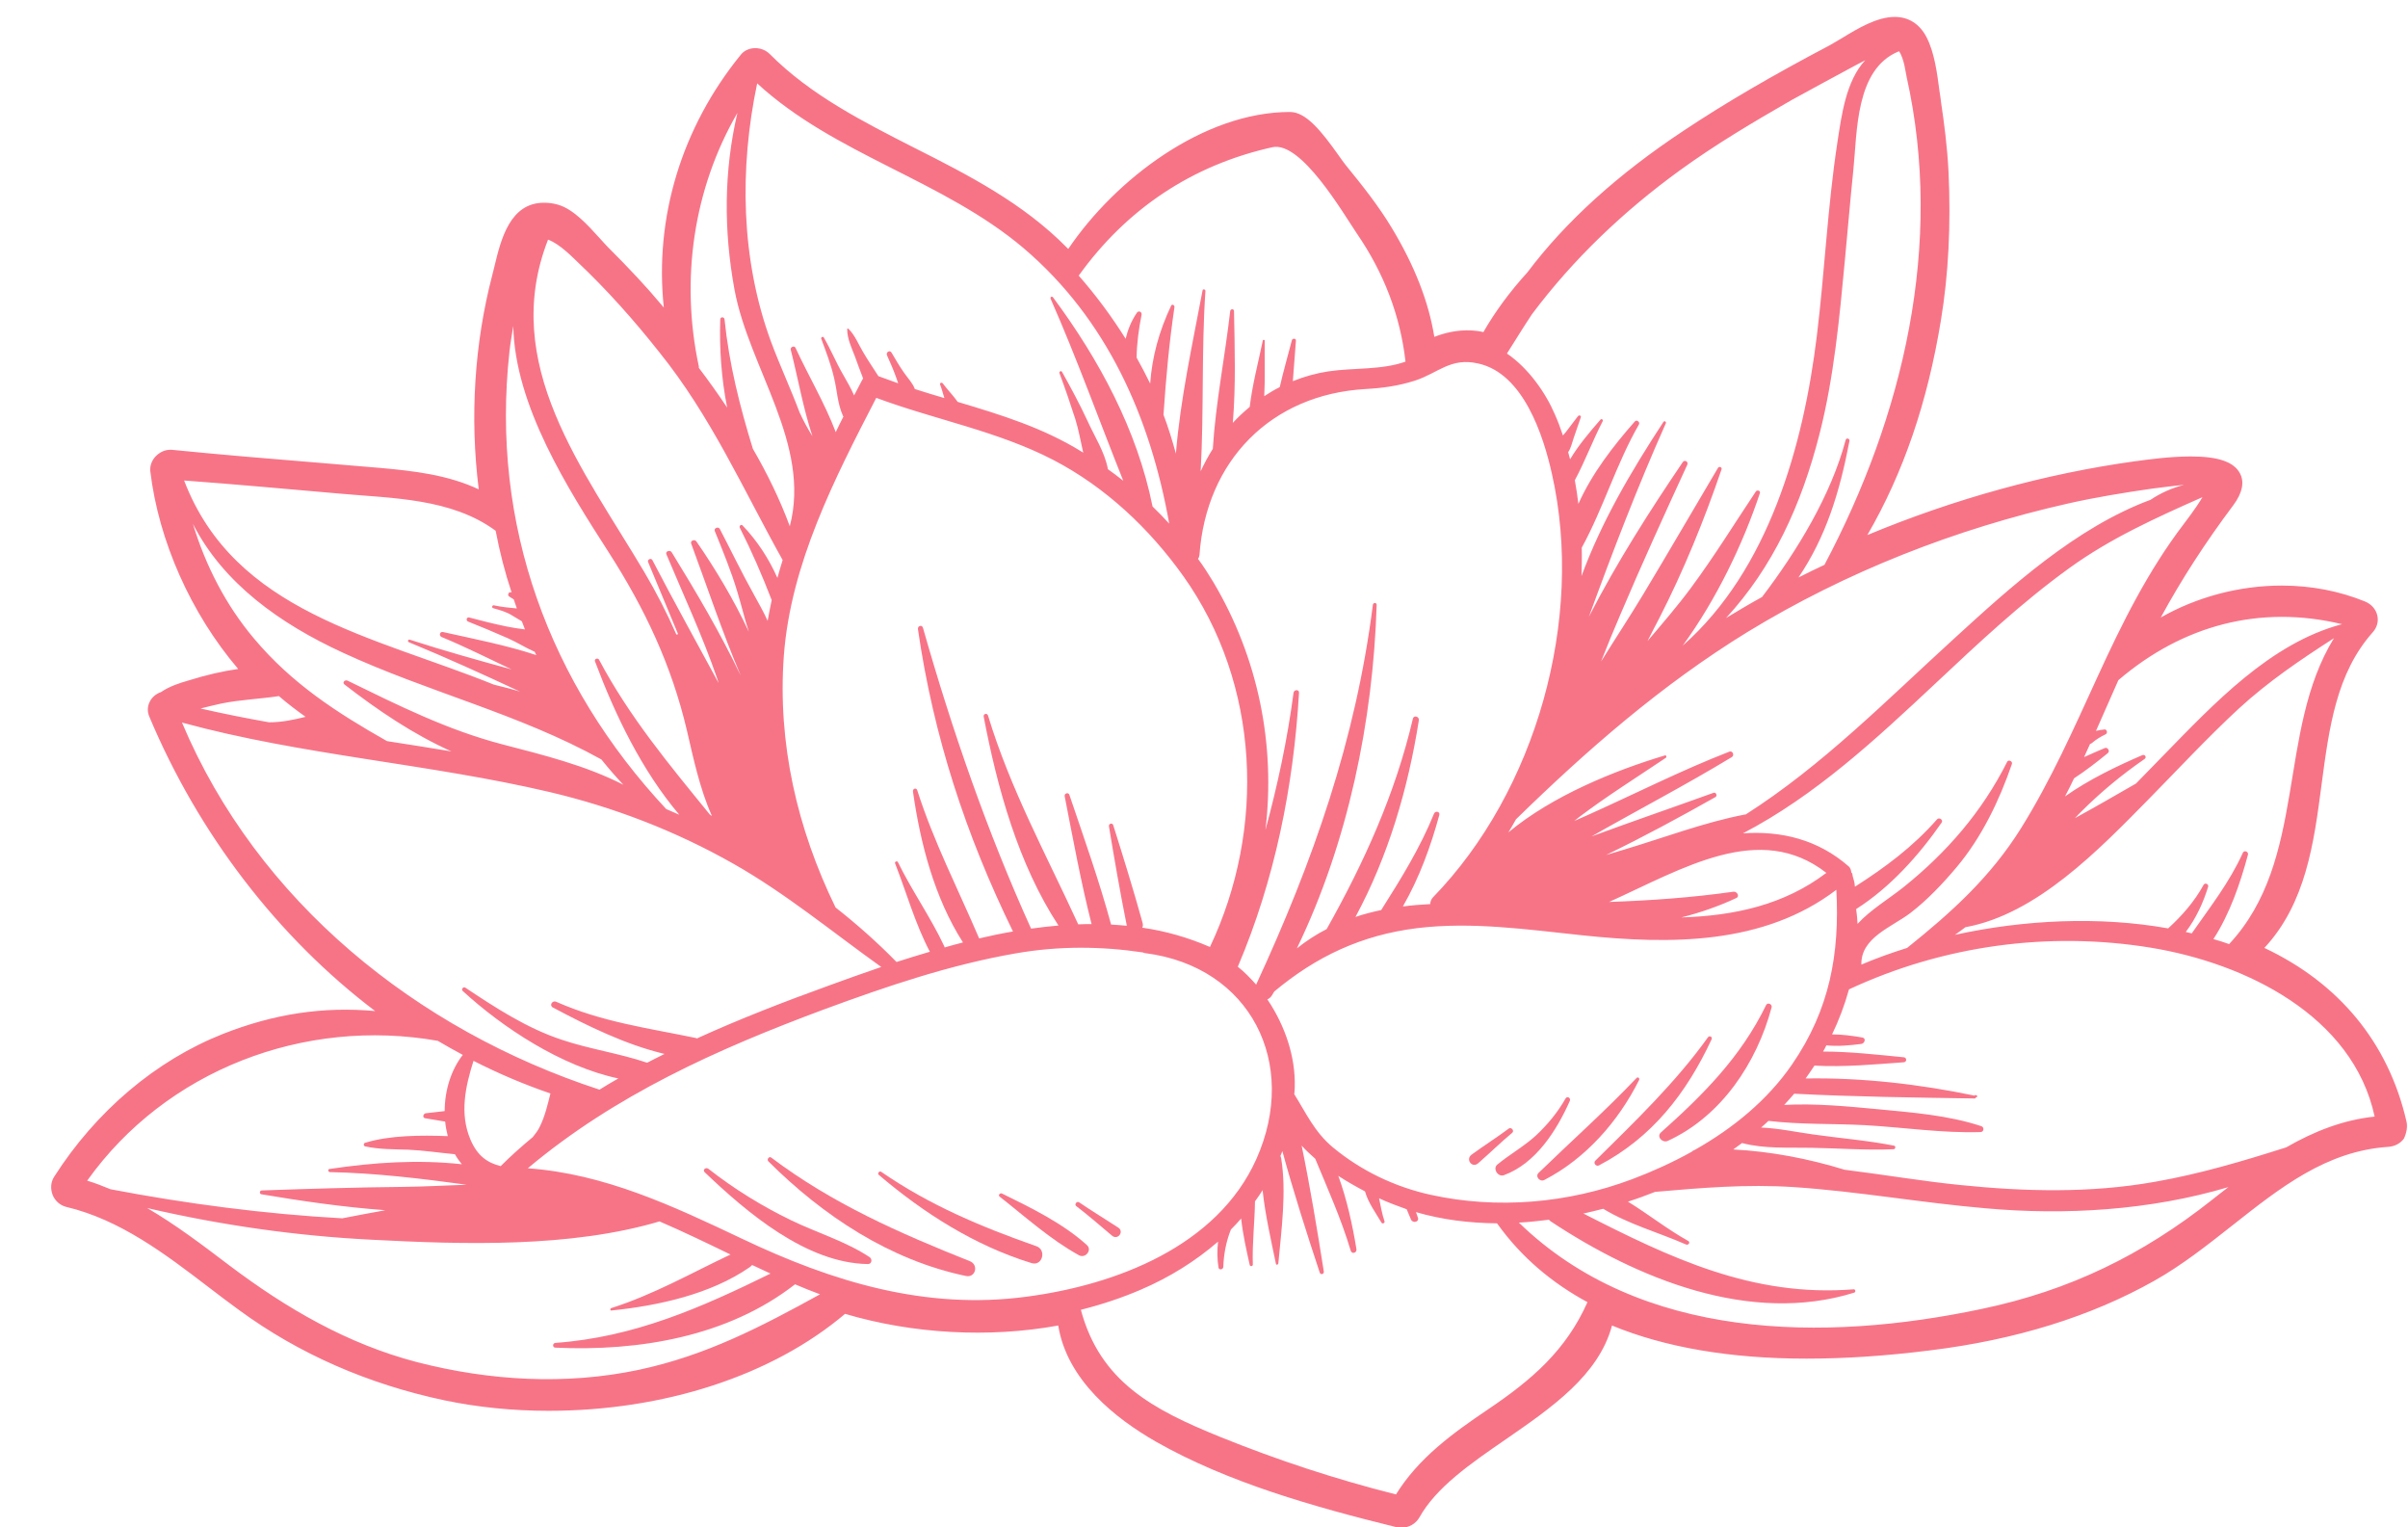 <svg width="1011" height="641" xmlns="http://www.w3.org/2000/svg">
 <style type="text/css">.st0{fill:#F77487;}</style>

 <g>
  <title>background</title>
  <rect fill="none" id="canvas_background" height="643" width="1013" y="-1" x="-1"/>
 </g>
 <g>
  <title>Layer 1</title>
  <path id="svg_1" d="m1010.3,470.5c-7.6,-32.8 -28.2,-57.8 -59.6,-72.6c17.4,-18.7 20.8,-44 24,-68.5c3.2,-24.1 6.2,-46.8 21.5,-64c1.8,-2 2.5,-4.6 1.9,-7.1c-0.6,-2.6 -2.5,-4.7 -5.1,-5.8c-10.8,-4.4 -22.6,-6.7 -35,-6.7c-17.9,0 -35.7,4.8 -50.8,13.4c8.7,-16 18.6,-31.3 30.5,-47.2c3.7,-5 4.7,-9.5 2.8,-13.2c-2.5,-4.9 -9.1,-7.2 -20.7,-7.2c-9.1,0 -18.8,1.4 -22.4,1.9l-0.9,0.1c-37.7,5.2 -76.3,15.9 -112.5,31c15.2,-26.2 25.3,-55.9 30.9,-90.2c3.2,-19.3 4.2,-40.1 3.2,-62c-0.5,-10.6 -1.9,-21.1 -3.1,-29.1c-0.2,-1.6 -0.4,-3.3 -0.7,-5c-1,-7.6 -2.1,-16.3 -5.5,-22.8c-2.9,-5.5 -7.5,-8.4 -13.3,-8.4c-7.5,0 -15.6,4.9 -22,8.8c-1.9,1.1 -3.7,2.2 -5.1,3c-24.5,12.9 -44,24.3 -61.3,35.8c-27.7,18.3 -49.8,38.3 -65.8,59.6c-7.2,7.9 -13.6,16.5 -18.5,25.1c-1.7,-0.4 -3.3,-0.6 -4.9,-0.7c-6.1,-0.3 -11.3,1 -15.7,2.7c-2.4,-14.8 -8.3,-29.9 -17.9,-45.8c-5.6,-9.3 -12.3,-17.7 -19.3,-26.3c-0.8,-1 -1.8,-2.4 -3,-4.1c-7.1,-10 -13.6,-18.2 -20.4,-18.2c-36.2,0 -73.3,28.2 -93.1,57.5c-0.2,-0.2 -0.3,-0.3 -0.5,-0.5c-18.5,-18.8 -41.6,-30.6 -64,-41.9c-21.4,-10.9 -43.6,-22.1 -60.8,-39.4c-1.6,-1.6 -3.8,-2.5 -6.1,-2.5c-2.4,0 -4.7,1 -6.1,2.8c-24.9,30.6 -36.3,68.5 -32.3,106.1c-0.4,-0.4 -0.7,-0.9 -1.1,-1.3c-6.1,-7.3 -13,-14.7 -22.4,-24.1c-1,-1 -2.2,-2.4 -3.5,-3.8c-4.9,-5.4 -11,-12.2 -17.5,-14c-2,-0.6 -4,-0.8 -5.8,-0.8c-14.3,0 -18.1,15.4 -20.8,26.7c-0.3,1.2 -0.6,2.4 -0.9,3.6c-7.5,28.7 -9.5,59.6 -5.7,90c-13.1,-6.1 -27.1,-7.7 -41.5,-9c-9.1,-0.8 -18.3,-1.5 -27.4,-2.3c-19.7,-1.6 -40,-3.3 -60,-5.3l-0.7,0c-2.3,0 -4.5,1.1 -6.2,2.9c-1.6,1.8 -2.3,4 -2.1,6.1c3.5,29.3 17.1,59.8 36.9,83c-6.4,0.9 -13.4,2.5 -21.1,4.9l-0.3,0.1c-2.5,0.7 -7.4,2.2 -11,4.7c-2,0.7 -3.8,2.1 -4.7,4c-1,1.9 -1.1,4.1 -0.3,6.1c20.7,49.4 54,92.8 94.9,123.8c-21.9,-2 -42.6,1.2 -63.9,9.6c-28.1,11.1 -53.3,32.4 -70.9,60c-1.4,2.2 -1.6,5 -0.6,7.6c1,2.5 3.2,4.4 5.7,5c22.7,5.4 41.6,19.8 59.9,33.8c4.2,3.2 8.5,6.5 12.8,9.6c25,18.3 54,31 86.1,37.8c13.9,2.9 28.6,4.4 43.7,4.4c48.6,0 93.9,-14.8 124.5,-40.7c28.3,8.4 60.4,10.2 89.5,4.9c3.7,23 24.1,39.1 41.1,48.8c30.1,17.1 66.2,27.3 100.7,35.8c0.7,0.2 1.4,0.3 2.2,0.3c3.2,0 6.1,-1.7 7.6,-4.3c7.1,-12.7 21.3,-22.5 36.4,-32.9c19.1,-13.2 38.9,-26.8 44.5,-47.7c22.3,9.2 49.7,13.9 81.6,13.9l0,0c16.1,0 33.2,-1.1 52.2,-3.5c35.7,-4.4 67.3,-14.2 93.9,-29.2c11.6,-6.5 22.3,-15 32.6,-23.1c20.4,-16.1 39.7,-31.4 65.7,-33.1c2.6,-0.2 5,-1.4 6.5,-3.5c1.1,-2.4 1.6,-5 1,-7.4zm-795.5,-221.8c-0.1,0 -0.1,0 -0.2,-0.1c-1.1,-0.3 -1.7,1.3 -0.8,1.8c0.7,0.4 1.3,0.8 1.9,1.2c0.4,1.3 0.9,2.5 1.3,3.8c-3.2,-0.3 -6.4,-0.6 -9.6,-1.3c-0.8,-0.2 -1.1,1 -0.3,1.2c2.8,0.8 5.5,1.5 8,3.1c1.3,0.8 2.7,1.6 4,2.4c0.4,1.1 0.9,2.3 1.3,3.4c-2.5,-0.3 -5.1,-0.7 -7.6,-1.2c-5.3,-1.1 -10.6,-2.4 -15.8,-3.8c-1.1,-0.3 -1.5,1.3 -0.5,1.7c5.6,2.2 11.2,4.6 16.7,7c3.9,1.7 7.4,4 11.3,5.7c0.2,0.5 0.4,0.9 0.7,1.4c-12.7,-4.2 -26.3,-6.8 -39.2,-9.7c-1.4,-0.3 -1.8,1.6 -0.6,2.1c10,4.1 19.6,9 29.4,13.6c-14.3,-3.9 -28.6,-7.9 -42.8,-12.5c-0.7,-0.2 -1,0.9 -0.3,1.1c15.8,6.5 31.2,13.5 46.6,20.7c-3.6,-1.1 -7.2,-2 -10.9,-2.9c-50.5,-20.4 -108.9,-30.3 -130.1,-85.7c21.8,1.6 43.5,3.6 65.3,5.5c22.1,2 46.9,1.9 65.5,15.6c1.7,8.9 3.9,17.5 6.7,25.9zm93.6,-127c6.2,33.1 32.2,64.8 23.2,99.2c-4.1,-11.1 -9.4,-22 -15.5,-32.5c-5.5,-17.8 -10,-35.7 -11.9,-54.3c-0.1,-1.2 -1.8,-1.2 -1.8,0c-0.4,12.5 0.5,24.9 2.9,37c-3.8,-5.7 -7.8,-11.3 -11.9,-16.7c0,-0.2 0,-0.4 0,-0.6c-7.8,-36.4 -2.3,-74.5 16.2,-106.4c-5.7,24.4 -5.8,49.3 -1.2,74.3zm633.3,236.2c-5.7,12.6 -13.7,22.7 -21.5,33.9c-0.8,-0.2 -1.7,-0.4 -2.5,-0.6c4.3,-5.7 7.3,-12.2 9.4,-19c0.3,-1.1 -1.3,-1.8 -1.9,-0.8c-3.9,7.1 -9,12.9 -14.9,18.3c-29,-5.2 -60.7,-3.6 -89.5,2.7c1.5,-1 2.9,-2.1 4.4,-3.2c29.9,-5.4 56.1,-32.6 76.4,-53.2c12.7,-12.9 25,-26.2 38.3,-38.5c12.4,-11.4 26,-20.6 40,-29.6c-24.1,39.3 -11,93 -44,128.4c-2.2,-0.8 -4.4,-1.5 -6.6,-2.1c6.9,-10.6 11.3,-23.5 14.5,-35.4c0.4,-1.2 -1.5,-2.1 -2.1,-0.9zm-33.5,-40.7c-3.8,3.9 -7.6,7.8 -11.4,11.7c-8.5,4.9 -17,9.8 -25.6,14.5c0.8,-0.9 1.6,-1.7 2.5,-2.6c8.2,-8.2 17.1,-15.6 26.7,-22.2c1,-0.7 0.2,-2.1 -1,-1.6c-10.4,4.5 -22.2,10.1 -32.4,17.3c1.3,-2.5 2.6,-5 3.8,-7.6c4.9,-3.2 9.7,-6.9 14.2,-10.6c1,-0.8 -0.1,-2.6 -1.3,-2.1c-2.9,1.2 -5.8,2.5 -8.7,3.8c0.8,-1.8 1.7,-3.7 2.5,-5.5c0.3,-0.1 0.5,-0.2 0.8,-0.4c1.7,-1.5 3.7,-2.7 5.8,-3.7c0.9,-0.5 0.5,-2.1 -0.5,-2c-1.2,0.1 -2.4,0.3 -3.6,0.6c3.3,-7.4 6.4,-14.6 9.4,-21.3c26.9,-23 59.4,-31.8 93.9,-23.5c-30.2,8 -54,33.6 -75.1,55.2zm8.7,-97.3c-15.1,19.8 -26,41.8 -36.3,64.3c-9.9,21.6 -19.5,43.3 -32.1,63.5c-12.8,20.5 -29.2,35.3 -47.8,50.2c-6.7,2.1 -13.1,4.4 -19.2,7c-0.3,-11.3 12.7,-15.7 20.5,-21.6c7.3,-5.6 13.6,-12.3 19.5,-19.3c10.5,-12.5 17.9,-27.9 23.2,-43.3c0.4,-1.2 -1.5,-2 -2,-0.9c-10.5,20.9 -25.3,38 -43.5,52.6c-6,4.8 -13.9,9.5 -19.3,15.4c-0.1,-2.1 -0.3,-4.2 -0.6,-6.2c14.3,-9.1 26.3,-22.5 35.9,-36.3c0.8,-1.1 -1,-2.4 -1.9,-1.4c-10.2,11.6 -21.8,20.2 -34.5,28.3c-0.1,-0.5 -0.1,-1.1 -0.2,-1.6c-0.2,-1.3 -0.8,-2.5 -0.9,-3.8c0,-0.2 -0.2,-0.4 -0.4,-0.5c-0.1,-1 -0.4,-2 -1.1,-2.6c-12.9,-11.3 -28.3,-15 -44.4,-13.9c30.4,-15.9 55.6,-39.3 81,-63.1c18,-16.9 36,-33.8 56.1,-48.3c17.3,-12.5 36.4,-21.1 55.8,-29.7c-2.8,4.8 -7.6,10.9 -7.8,11.2zm-384.8,199.6c0.7,-0.3 1.4,-0.8 2,-1.8c0.3,-0.5 0.6,-1 0.9,-1.5c17.6,-14.7 36.6,-23.7 60,-26.6c23,-2.8 46.4,0.6 69.3,3c37,3.9 76.2,4.1 106.7,-19.1c1.4,26.7 -2.7,50.2 -18.6,73.3c-10.3,15 -24.8,26.8 -40.7,35.8c-0.6,0.2 -1.1,0.5 -1.5,0.9c-8.1,4.5 -16.5,8.3 -25,11.5c-26.9,10.1 -56.6,12.7 -84.7,6.5c-14.9,-3.3 -29.1,-10.1 -40.9,-19.9c-7.7,-6.4 -11.3,-14.5 -16.2,-22.3c0.1,-1 0.2,-1.9 0.2,-2.9c0.4,-12.6 -4,-25.8 -11.5,-36.9zm195.7,-45.2c-17.6,2.5 -34.8,3.7 -52.2,4.3c31,-14 63.2,-34 91.2,-12.2c-17.8,13.5 -38.7,18 -60.9,18.7c8,-2 15.7,-4.7 23,-8.1c1.7,-0.7 0.4,-2.9 -1.1,-2.7zm175.1,-164.5c-31.3,11.6 -58.9,36.7 -82.4,58.2c-28.2,25.7 -55.4,53.4 -87.6,73.9c-0.1,0 -0.2,0 -0.3,0c-17.1,3.3 -33.9,9.7 -50.6,14.7c-2.6,0.8 -5.1,1.5 -7.7,2.3c15.7,-7.6 31,-15.9 45.9,-24.3c1,-0.5 0.3,-2.2 -0.8,-1.8c-16.9,6.1 -34.1,12 -51.2,18.3c19.6,-11.2 39.6,-21.6 58.9,-33.3c1.2,-0.7 0.4,-2.8 -1,-2.3c-20.1,7.8 -39.4,17.6 -59,26.4c-2,0.9 -4,1.8 -6.1,2.7c0.7,-0.6 1.4,-1.1 2.1,-1.7c11.8,-8.9 24.1,-16.6 36.3,-24.8c0.5,-0.3 0.2,-1.2 -0.4,-1c-21,6.3 -47.2,16.9 -65.7,32.3c1.1,-1.8 2.2,-3.7 3.2,-5.5c29.9,-29.2 61.1,-56.4 97,-78.5c41.6,-25.4 87.5,-43.4 135,-54.1c11.6,-2.6 23.3,-4.5 35.1,-6.2c4.5,-0.6 8.9,-1.1 13.4,-1.6c-5,1.3 -9.8,3.4 -14.1,6.3zm-136.9,27.3c-3.7,1.7 -7.3,3.5 -10.9,5.3c11.4,-16.9 17.2,-35.3 21.4,-57.3c0.2,-1 -1.3,-1.5 -1.6,-0.4c-6.1,23.1 -20.4,46.6 -35.1,65.9c-5.1,2.8 -10.1,5.8 -15.1,8.8c19.7,-21.4 31.6,-47.4 39.2,-77.1c6.1,-23.9 8.4,-48.8 10.7,-73.3c1.2,-12.4 2.2,-24.9 3.5,-37.3c1.7,-16.3 0.8,-42.6 19,-50.1c0.1,0 0.1,-0.1 0.2,-0.1c2.2,3.1 2.8,9.2 3.2,10.8c15.7,70.3 -1.4,142.3 -34.5,204.8zm12.9,-209.6c1.4,-0.7 2.8,-1.5 4.2,-2.2c-8,8.6 -9.9,22.8 -11.7,34.7c-4.1,26.8 -5.3,54.1 -8.6,81c-5.6,46 -20.2,98.2 -56.3,130c14.2,-19.5 25.3,-42.7 32.4,-64c0.3,-1 -1.1,-1.5 -1.7,-0.7c-9,13.5 -17.5,27.3 -27.2,40.4c-5.7,7.7 -12,15 -18.3,22.4c1.7,-3.3 3.3,-6.5 5,-9.7c10.2,-19.9 18.9,-41.3 26.1,-62.4c0.3,-0.9 -1,-1.4 -1.5,-0.6c-10.5,17.7 -20.8,35.5 -31.4,53.1c-5.6,9.3 -11.8,18.7 -17.7,28.2c2.6,-6.6 5.3,-13.2 8.1,-19.7c9,-21.2 18.5,-42 28.1,-62.9c0.6,-1.3 -1.1,-2.3 -1.9,-1.1c-13.7,20.2 -27.7,42.1 -39.4,64.9c10,-27.4 20.4,-54.5 32.3,-81.2c0.3,-0.7 -0.6,-1.2 -1,-0.6c-14,21.4 -26,42 -34.4,64.7c0.1,-4 0.2,-7.9 0.1,-11.9c9.1,-16.6 14.5,-35.2 24,-51.7c0.6,-1 -0.9,-2.2 -1.7,-1.3c-8.9,10.1 -18,21.8 -23.7,34.6c-0.4,-3.3 -0.9,-6.6 -1.5,-9.9c4.3,-8 7.5,-16.7 11.7,-24.8c0.3,-0.5 -0.4,-1.2 -0.9,-0.7c-4.6,5.3 -9.2,10.7 -12.8,16.7c-0.3,-1 -0.5,-2 -0.8,-3c1.2,-1.7 1.6,-3.9 2.3,-5.9c1,-2.9 2,-5.8 3,-8.7c0.3,-0.8 -0.8,-1.1 -1.2,-0.5c-1.7,2.2 -3.4,4.5 -5.1,6.7c-0.4,0.5 -0.8,0.9 -1.2,1.4c-1,-3 -2.1,-6 -3.4,-8.9c-3.8,-8.9 -11,-19.3 -20.1,-25.5c3.5,-5.5 6.9,-11.1 10.5,-16.5c17.4,-23.2 38.4,-43.2 62.1,-60.4c15,-10.9 30.9,-20.3 46.9,-29.5c8.9,-4.9 17.8,-9.7 26.7,-14.5zm-127.3,171.5c13.7,60.9 -6.7,133.1 -49.9,177.6c-0.9,0.9 -1.2,2 -1.2,2.9c-3.9,0.2 -7.7,0.5 -11.5,1c6.9,-12 11.7,-25.2 15.3,-38.4c0.4,-1.4 -1.6,-1.9 -2.2,-0.6c-5.9,14.5 -13.9,27.4 -22.2,40.5c-3.7,0.8 -7.3,1.7 -10.8,2.9c13.8,-25.6 22.1,-53.9 26.6,-82.5c0.3,-1.6 -2.1,-2.4 -2.5,-0.7c-7.4,31.5 -20.4,60.2 -36.2,88.3c-4.3,2.2 -8.5,4.9 -12.5,8.1c21.5,-44.5 32,-95.6 33.5,-144.2c0,-1.1 -1.5,-1 -1.6,0c-7.2,56.8 -25.1,107.7 -49,159.4c-2.4,-2.7 -4.9,-5.3 -7.7,-7.5c15.5,-36.4 23.4,-75.6 25.7,-115c0.1,-1.5 -2.1,-1.4 -2.3,0c-2.6,19.7 -6.7,38.8 -11.8,57.6c4.3,-35.7 -3,-72.3 -21.9,-104.1c-2,-3.3 -4.1,-6.6 -6.4,-9.7c0.3,-0.4 0.5,-0.9 0.6,-1.6c2.8,-39.6 30,-67.4 69.7,-69.7c7.2,-0.4 13.8,-1.3 20.7,-3.5c9.9,-3.2 15,-9.9 26.7,-7.2c18.9,4.2 27.3,30.2 30.9,46.4zm-171.9,188.3c-3.8,-13.7 -8,-27.3 -12.3,-40.9c-0.4,-1.2 -2,-0.7 -1.8,0.5c2.3,13.9 4.7,27.8 7.5,41.7c-2.2,-0.2 -4.4,-0.4 -6.6,-0.5c-5,-18.4 -11.4,-36.4 -17.5,-54.4c-0.4,-1.3 -2.2,-0.7 -2,0.5c3.5,17.9 6.8,36 11.3,53.7c-1.9,0 -3.7,0 -5.6,0.1c-13.4,-29.2 -28.5,-56.7 -37.9,-87.7c-0.4,-1.1 -2,-0.7 -1.8,0.5c5.7,29.9 14.5,61.9 31.4,87.7c-3.8,0.3 -7.7,0.8 -11.5,1.3c-18.4,-40.6 -33.2,-83.4 -45.4,-126.3c-0.4,-1.4 -2.3,-0.8 -2.1,0.6c6.5,44.9 20.1,86.4 39.9,126.9c-4.7,0.8 -9.5,1.8 -14.2,2.9c-8.9,-20.8 -19.1,-40.6 -26,-62.2c-0.4,-1.2 -1.9,-0.7 -1.8,0.5c3.1,21.8 9,44.6 21,63.4c-2.6,0.7 -5.1,1.3 -7.7,2.1c0,-0.1 -0.1,-0.3 -0.1,-0.4c-5.7,-12.2 -13.6,-23.3 -19.5,-35.4c-0.3,-0.7 -1.5,-0.2 -1.2,0.5c4.8,12.3 8.4,25.3 14.6,37.1c-4.7,1.4 -9.4,2.8 -14,4.3c-8,-8.2 -16.6,-15.8 -25.6,-22.9c-16.1,-33 -24.4,-68.9 -21.7,-105.7c2.9,-38.6 21.3,-74.3 38.8,-108.2c24.7,9.2 50.9,13.9 74.4,26.1c21.9,11.4 40.3,28.8 54.5,48.7c32.3,45.4 34.7,106.1 11.2,155.7c-9.2,-4 -18.7,-6.7 -28.4,-8.1c0.3,-0.6 0.3,-1.3 0.1,-2.1zm77.9,-231.4c-5.1,0.8 -10.1,2.2 -14.8,4.1c0.5,-5.6 0.8,-11.3 1.3,-17c0.1,-1 -1.4,-1.1 -1.7,-0.2c-1.7,6.6 -3.6,13.1 -5.1,19.7c-2.2,1.1 -4.4,2.4 -6.5,3.8c0.4,-7.7 0.1,-15.6 0.2,-23.3c0,-0.4 -0.7,-0.5 -0.8,-0.1c-1.9,9.2 -4.4,18.5 -5.5,27.9c-2.5,2.1 -4.9,4.3 -7.1,6.7c1.3,-15.6 0.8,-31.4 0.5,-46.9c0,-1.1 -1.5,-1 -1.6,0c-2.2,19.2 -6.1,38.5 -7.3,57.8c-1.9,3 -3.6,6.2 -5.1,9.4c1.4,-25.2 0.3,-50.6 2,-75.7c0,-0.7 -1.1,-0.9 -1.2,-0.2c-4.2,22.3 -9.3,45.4 -11.2,68.5c-1.5,-5.5 -3.2,-11 -5.2,-16.3c1,-15.1 2.4,-30.3 4.6,-45.2c0.1,-0.8 -1,-1.4 -1.4,-0.6c-5.1,10.8 -8,21.5 -8.8,32.7c-1.8,-3.7 -3.7,-7.3 -5.7,-10.9c0.1,-6 0.9,-12 2.1,-18c0.2,-1.2 -1.3,-1.9 -2,-0.8c-2.3,3.4 -3.8,7.1 -4.7,10.9c-5.9,-9.4 -12.5,-18.3 -19.7,-26.5c20.1,-28 47.6,-46.4 81.3,-53.9c12.1,-2.7 29.7,27.7 35.6,36.4c11.1,16.2 18.1,34.1 20.3,53.6c-10.1,3.6 -21.9,2.5 -32.5,4.1zm-66.7,63.9c-2.3,-2.5 -4.6,-4.9 -7,-7.2c-6.4,-31.9 -22.4,-61.7 -41.8,-87.8c-0.5,-0.6 -1.3,-0.1 -1,0.6c11.1,25.2 20.3,50.9 30.5,76.4c-2.1,-1.7 -4.3,-3.3 -6.5,-4.9c0,-0.1 0,-0.2 0,-0.3c-1.4,-7 -5.5,-13.3 -8.4,-19.7c-3.3,-7.1 -7,-14 -10.8,-20.8c-0.3,-0.6 -1.3,-0.2 -1.1,0.5c2.4,6.4 4.6,12.9 6.7,19.4c1.4,4.5 2.2,9.3 3.3,14c-0.2,-0.1 -0.3,-0.2 -0.5,-0.3c-16.2,-10.1 -34.1,-15.6 -52.2,-21c-1.9,-2.7 -4.3,-5.1 -6.3,-7.8c-0.4,-0.5 -1.3,-0.2 -1.1,0.5c0.7,1.8 1.2,3.8 1.8,5.7c-4.2,-1.2 -8.3,-2.5 -12.4,-3.8c-0.9,-2.5 -3,-4.6 -4.5,-6.8c-1.9,-2.7 -3.6,-5.6 -5.3,-8.5c-0.7,-1.2 -2.4,-0.2 -1.9,1.1c1.5,3.3 2.9,6.6 4.1,10c0.2,0.6 0.4,1.2 0.6,1.8c-2.8,-1 -5.5,-2 -8.3,-3c-2.1,-3.3 -4.3,-6.5 -6.3,-9.9c-2,-3.3 -3.5,-7.3 -6.3,-10c-0.2,-0.2 -0.5,-0.1 -0.5,0.2c0,3.9 1.8,7.7 3.2,11.3c1.1,3.1 2.3,6.3 3.5,9.4c-0.1,0.1 -0.2,0.3 -0.3,0.4c-1.2,2.2 -2.3,4.5 -3.5,6.7c-1.3,-3.1 -3.1,-6 -4.7,-8.9c-2.9,-5 -5.1,-10.4 -8,-15.4c-0.3,-0.6 -1.3,-0.2 -1.1,0.5c2,5.4 4.1,10.8 5.4,16.5c1.3,5.3 1.4,10.7 3.7,15.8c0.1,0.2 0.2,0.3 0.2,0.4c-1.1,2.2 -2.2,4.3 -3.2,6.5c-4.6,-12.1 -11.6,-23.9 -16.9,-35.4c-0.5,-1.1 -2.3,-0.3 -2,0.8c3,11.8 5.2,24.5 9.1,36.3c-2,-3.2 -3.8,-6.5 -5.4,-10c-3.8,-10.1 -8.4,-20 -12,-29.7c-12.7,-34.5 -13.3,-72.7 -5.8,-108.4c32.6,30 78,40.5 111.9,69.2c35.1,29.9 53.2,71.2 61.1,115.6zm-162.3,15.3c-0.8,2.5 -1.5,5 -2.2,7.5c-3.6,-8.1 -8.4,-15.5 -14.6,-22c-0.6,-0.7 -1.6,0.2 -1.2,0.9c5,9.9 9.4,20 13.4,30.4c-0.6,2.9 -1.2,5.8 -1.7,8.7c-1.7,-3.7 -3.7,-7.3 -5.7,-10.9c-5.1,-9.1 -9.6,-18.5 -14.4,-27.7c-0.6,-1.1 -2.6,-0.3 -2.1,0.9c3.4,8.4 6.9,16.9 9.5,25.6c1.7,5.6 3,11.2 4.8,16.7c-6.3,-13.5 -14.1,-26.5 -22,-37.9c-0.7,-1.1 -2.7,-0.4 -2.2,0.9c6.7,18.1 13.1,37.3 20.8,55.4c-8.6,-18 -18.9,-35.4 -29,-51.8c-0.7,-1.1 -2.8,-0.4 -2.2,0.9c7.2,17.2 15.1,34.1 21.2,51.8c0.2,0.7 0.5,1.4 0.7,2.2c-9.3,-17.2 -18.8,-34.3 -27.8,-51.6c-0.5,-1 -2.2,-0.3 -1.8,0.8c4.2,10.1 8.4,20.2 12.6,30.3c-0.2,0 -0.5,0.1 -0.7,0.2c-3.9,-8.9 -8.4,-17.7 -13.5,-26.3c-25.5,-43 -60.8,-87.3 -40.4,-139.5c4.9,1.7 10.8,7.9 12.2,9.2c12.4,11.7 23.8,24.5 34.4,37.9c21.8,27 35.2,57.5 51.9,87.4zm-73,-3.2c15.2,23.7 26.3,47.2 32.8,74.7c2.7,11.6 5.4,24.5 10.5,35.9c-0.3,-0.2 -0.5,-0.3 -0.8,-0.5c-17.1,-21 -33.8,-41 -46.6,-65.1c-0.5,-0.9 -2.1,-0.3 -1.7,0.7c8.5,22.6 19.6,45.7 35.4,64.4c-1.8,-0.8 -3.7,-1.6 -5.5,-2.4c-49.1,-52.6 -73.8,-119.4 -65.8,-192c0.4,-3.6 1,-7.1 1.6,-10.7c0.7,33.5 22.9,68.2 40.1,95zm-111,55.4c14.1,10.9 28.7,20.8 44.9,28.1c-9,-1.5 -18,-2.9 -27,-4.3c-21,-11.9 -39.9,-24.1 -55.8,-43c-11.9,-14.1 -20.4,-30.7 -25.7,-48.2c12.8,25.1 36.8,42 62.8,54c35.8,16.6 74.1,25.7 108.7,44.9c2.9,3.6 6,7.2 9.2,10.6c-15.8,-8.1 -33.7,-12.5 -50.6,-16.9c-23.1,-6 -43.9,-16.4 -65.2,-26.8c-1.1,-0.5 -2.3,0.8 -1.3,1.6zm-16.3,13.6c-5.2,1.3 -10.1,2.3 -15.3,2.3c-9.6,-1.7 -19.2,-3.6 -28.8,-5.8c2.9,-0.7 5.9,-1.5 8.8,-2.1c7.9,-1.6 16.1,-1.9 24.1,-3.1c3.6,3.1 7.4,6 11.2,8.7zm102.6,31.6c27,6.4 52.7,16.3 76.9,30c22.1,12.5 41.6,28.7 62.2,43.4c-7.6,2.6 -14.9,5.2 -22,7.8c-18.5,6.7 -37.2,13.9 -55.4,22.2c-0.2,-0.1 -0.3,-0.1 -0.5,-0.2c-20.3,-4.2 -39.4,-6.7 -58.6,-15.2c-1.6,-0.7 -3,1.5 -1.4,2.4c14.5,7.7 30.5,15.6 46.9,19.5c-2.5,1.2 -4.9,2.5 -7.3,3.7c-11.8,-4 -24.2,-5.7 -36,-9.7c-14.5,-4.8 -27.7,-13.4 -40.3,-21.8c-0.9,-0.6 -1.9,0.7 -1.1,1.4c16.9,15.5 41.4,31.6 65.3,36.7c-2.7,1.5 -5.3,3.1 -7.9,4.7c-76.6,-25 -143.6,-78.9 -175.3,-154.1c50.5,13.8 103.4,17.2 154.5,29.2zm-32.1,112.8c10.4,5.3 21.2,9.9 32.3,13.7c-1.2,4.8 -2.3,9.6 -4.5,14c-0.7,1.5 -1.8,2.9 -2.9,4.3c-4.7,3.9 -9.2,7.9 -13.5,12.2c-5.4,-1.4 -9.7,-4.1 -12.7,-11.2c-4.6,-10.9 -2.1,-22.2 1.3,-33zm-15,-8.4c3.5,2.1 7,4 10.5,5.9c-5,6.4 -7.6,15.1 -7.6,23.6c-2.6,0.3 -5.3,0.6 -7.9,0.9c-1.1,0.1 -1.6,1.9 -0.3,2.1c2.8,0.5 5.6,0.9 8.4,1.4c0.2,2.1 0.6,4.1 1.1,6.1c-11.3,-0.4 -24.3,-0.4 -34.7,2.8c-0.7,0.2 -0.8,1.3 0,1.5c5.9,1.3 12,1.2 18.1,1.4c6.6,0.3 13.1,1.3 19.6,1.9c0,0 0,0 0,0c0.9,1.6 1.9,3 2.9,4.2c-18.5,-2 -36.9,-0.8 -55.6,2c-0.8,0.1 -0.5,1.3 0.2,1.3c19.2,0.4 38.3,2.7 57.4,5.3c-8.9,0.3 -17.7,0.8 -26.5,0.9c-19.8,0.2 -39.7,0.8 -59.5,1.5c-0.9,0 -1.1,1.4 -0.2,1.6c16.6,2.8 34.3,5.4 52.1,6.7c-6,1.1 -12.1,2.2 -18.1,3.4c-32.6,-1.8 -65.3,-6.1 -97.3,-12.2c-3.2,-1.3 -6.4,-2.6 -9.8,-3.6c33.1,-46.4 91.1,-68.6 147.2,-58.7zm-27.6,83.5c38.6,2 83.2,3.4 120.7,-7.7c10,4.3 19.9,9.1 29.8,13.9c-16.7,7.9 -32.2,16.8 -50.1,22.5c-0.5,0.2 -0.5,1.1 0.1,1c19.6,-2 41.7,-6.8 58.1,-18.2c0.4,-0.3 0.7,-0.6 1,-0.9c2.6,1.2 5.2,2.4 7.7,3.6c-29.1,14.3 -57.2,26.7 -90.3,29.1c-1.3,0.1 -1.3,2 0,2c35,1.6 72.4,-4.6 100.6,-26.6c3.5,1.5 7,2.9 10.5,4.2c-24.7,13.6 -47.9,25.7 -76.1,31.7c-30.7,6.5 -62.7,4.6 -93,-3.2c-29.3,-7.6 -55,-22.6 -79,-40.7c-11.2,-8.5 -22.4,-17 -34.4,-24c31.1,7.2 62.4,11.7 94.4,13.3zm155.4,-0.4c-29.1,-13.8 -57.8,-27.3 -90,-29.6c36.7,-30.8 79.5,-50 124.4,-66.7c26.3,-9.7 52.8,-18.7 80.4,-23.5c18.3,-3.2 36,-3 53.5,-0.4c0.3,0.2 0.6,0.3 1,0.3c44.2,5.7 64.5,46.3 46.6,86.4c-16.5,36.8 -59.2,52.9 -96.5,57.8c-42.4,5.7 -81.6,-6.3 -119.4,-24.3zm167.5,21.3c11.9,-5.1 22.8,-11.9 32.3,-20.1c-0.4,3.6 -0.4,7.3 0.2,10.9c0.2,1.2 2,0.8 2,-0.3c0.2,-5.4 1.2,-10.7 3.2,-15.7c1.5,-1.5 2.9,-3 4.3,-4.6c0.7,6.6 2.2,13.2 3.6,19.5c0.2,0.7 1.3,0.6 1.3,-0.2c-0.3,-8.9 0.8,-17.7 0.9,-26.5c1.1,-1.5 2.2,-3.1 3.2,-4.7c1.1,10.4 3.6,21.2 5.6,30.9c0.1,0.6 0.9,0.4 1,-0.1c1.3,-14.1 3.5,-30.1 1.2,-44.2c-0.1,-0.4 -0.2,-0.7 -0.3,-1c0.3,-0.7 0.5,-1.3 0.8,-2c4.7,17.2 10.1,34.1 15.7,51c0.4,1.1 1.9,0.6 1.7,-0.5c-2.8,-17.7 -5.7,-35.3 -9.3,-52.8c1.7,1.9 3.7,3.7 5.7,5.5c5.3,12.8 10.9,25.2 14.9,38.6c0.5,1.6 2.7,0.9 2.4,-0.7c-1.7,-10.3 -4,-20.8 -7.6,-30.7c3.7,2.4 7.6,4.6 11.2,6.5c1.3,4.7 4.5,9 6.9,13.1c0.4,0.7 1.5,0.2 1.3,-0.5c-1.1,-3.2 -1.6,-6.5 -2.3,-9.7c2.2,1 4.3,1.9 6.2,2.6c1.8,0.7 3.6,1.3 5.4,2c0.6,1.4 1.2,2.9 1.8,4.3c0.7,1.7 3.6,1.1 2.9,-0.8c-0.3,-0.8 -0.5,-1.6 -0.8,-2.3c11,3.2 22.4,4.6 34,4.7c0,0 0,0.1 0.1,0.1c10.3,14.4 23.3,25.1 37.9,33c-9,20.2 -23.3,32.6 -41.9,45.1c-14.8,10 -29,20.3 -38.5,35.6c-25.1,-6.3 -49.7,-14.4 -73.7,-24.1c-28.4,-11.5 -50.5,-23.2 -58.6,-53.4c8.7,-2.2 17.2,-5 25.3,-8.5zm158.6,-28.1c4.2,-0.2 8.4,-0.7 12.6,-1.2c0.2,0.2 0.5,0.5 0.8,0.7c36.4,24.1 83.7,43.5 127.4,29.9c0.7,-0.2 0.6,-1.4 -0.2,-1.4c-42.6,3.4 -77.2,-13.3 -113.5,-31.8c2.8,-0.6 5.5,-1.3 8.3,-2c10.9,6.6 23.2,9.9 34.8,15c1,0.4 1.9,-0.9 0.9,-1.5c-8.8,-4.9 -16.7,-11.2 -25.3,-16.5c3.8,-1.2 7.6,-2.6 11.4,-4.1c19.5,-1.7 38.4,-3.3 58.3,-2c26.9,1.8 53.6,6.6 80.5,8.9c33.3,3 69,0.9 101.9,-8.9c-2.3,1.8 -4.6,3.5 -6.8,5.3c-29.3,23.2 -59.9,38.1 -96.6,45.8c-66.5,14.1 -143.5,13.3 -194.5,-36.2zm322.2,-31.6c-18.2,5.8 -36.4,11.2 -55.3,14.5c-27.1,4.8 -54.5,4.1 -81.8,1.3c-15.1,-1.5 -31.6,-4.3 -48.4,-6.4c-14.9,-4.6 -31,-7.7 -46.7,-8.5c1.3,-0.9 2.5,-1.8 3.7,-2.7c9.4,2.5 19.4,1.8 29.2,2c11.5,0.2 23,1.1 34.4,0.6c0.8,0 1.1,-1.3 0.2,-1.5c-11.2,-2.2 -22.6,-3.1 -33.9,-4.7c-7.2,-1 -14.6,-2.6 -21.9,-2.9c1.1,-0.9 2.1,-1.9 3.1,-2.8c13.4,1.6 27,1.1 40.5,1.8c16.1,0.9 32.4,3.4 48.5,2.9c1.5,0 1.7,-2.1 0.3,-2.5c-14,-4.6 -28.9,-5.7 -43.4,-7.1c-12.8,-1.2 -26.2,-2.5 -39.3,-1.8c1.4,-1.5 2.8,-3.1 4.2,-4.7c25.2,1.3 50.6,1.6 75.8,2c0.3,0 0.5,-0.3 0.6,-0.6c0,0 0,0 0,0c0.4,0.2 0.7,-0.4 0.3,-0.6c-0.2,-0.1 -0.3,-0.2 -0.5,-0.2c-0.2,-0.1 -0.4,0 -0.5,0.2c-23.1,-4.8 -47.2,-7.6 -70.9,-7.2c1.3,-1.8 2.5,-3.6 3.7,-5.4c12.4,0.7 25.1,-0.5 37.5,-1.4c1.4,-0.1 1.3,-2 0,-2.1c-11.2,-1.1 -22.7,-2.4 -33.9,-2.4c0.5,-0.8 1,-1.7 1.4,-2.6c4.9,0.5 9.9,0 14.7,-0.6c1.4,-0.2 2.1,-2.4 0.4,-2.7c-4.1,-0.7 -8.4,-1.3 -12.7,-1.3c2.9,-6 5.3,-12.4 7.1,-18.9c39.4,-18.4 83.8,-24.5 126.7,-17.5c39.7,6.5 84.9,28.5 94,70.9c-13.4,1.4 -25.6,6.3 -37.1,12.9z" class="st0"/>
  <path id="svg_2" d="m365.1,527.7c-9.9,-6.6 -22.3,-10.3 -33,-15.5c-12.2,-5.9 -24,-13.2 -34.7,-21.6c-1.1,-0.8 -2.6,0.5 -1.5,1.5c17.6,16.8 42.6,38.1 68.4,38.5c1.7,0.1 2.1,-2 0.8,-2.9z" class="st0"/>
  <path id="svg_3" d="m407.2,529.4c-29.6,-11.8 -57.8,-24.2 -83.4,-43.5c-0.9,-0.7 -2,0.8 -1.2,1.6c22.9,22.8 50.9,41.4 82.9,48.1c4.1,0.9 5.5,-4.7 1.7,-6.2z" class="st0"/>
  <path id="svg_4" d="m433.1,530.2c4.6,1.4 6.4,-5.6 2,-7.1c-23.1,-8.1 -44.8,-17.2 -65.1,-31.2c-0.8,-0.6 -1.8,0.7 -1,1.3c18.8,16 40.3,29.7 64.1,37z" class="st0"/>
  <path id="svg_5" d="m453,526.9c2.7,1.5 5.7,-2.2 3.3,-4.3c-10.2,-9.2 -23.4,-15.6 -35.6,-21.6c-0.8,-0.4 -1.8,0.7 -1,1.3c10.7,8.4 21.3,18 33.3,24.6z" class="st0"/>
  <path id="svg_6" d="m466.9,518.7c2.4,2 5.2,-1.7 2.6,-3.4c-5.5,-3.6 -11,-6.9 -16.4,-10.6c-1,-0.7 -2.2,0.9 -1.2,1.6c5.1,3.9 10,8.2 15,12.4z" class="st0"/>
  <path id="svg_7" d="m697.4,475.3c-2.1,1.8 0.6,4.6 2.8,3.6c22.5,-10.3 37.4,-32.8 43.6,-56c0.4,-1.4 -1.7,-2.3 -2.3,-1c-10.6,21.8 -26.4,37.6 -44.1,53.4z" class="st0"/>
  <path id="svg_8" d="m669.8,487.2c-1,1 0.3,2.6 1.5,2c22.3,-11.7 36.7,-30.2 47.3,-52.9c0.5,-1 -0.8,-1.8 -1.5,-0.9c-13.5,18.9 -30.8,35.5 -47.3,51.8z" class="st0"/>
  <path id="svg_9" d="m648.4,495.3c17.4,-9 31.1,-24.6 39.8,-42c0.3,-0.7 -0.5,-1.4 -1.1,-0.8c-13.2,13.9 -27.4,26.5 -41.1,39.8c-1.6,1.5 0.5,4 2.4,3z" class="st0"/>
  <path id="svg_10" d="m631.4,493.3c13.4,-4.9 22.2,-18.8 27.7,-31.2c0.5,-1.2 -1.1,-2.2 -1.8,-1c-3.3,5.8 -7.5,10.9 -12.4,15.5c-5,4.6 -11,7.9 -16.2,12.2c-2.1,1.6 0.1,5.4 2.7,4.5z" class="st0"/>
  <path id="svg_11" d="m620.6,488.3c4.8,-4.2 9.4,-8.7 14.3,-12.8c1,-0.8 -0.3,-2.5 -1.4,-1.8c-5.1,3.8 -10.5,7.2 -15.7,11c-2.6,2 0.3,5.8 2.8,3.6z" class="st0"/>
  <g id="svg_12"/>
  <g id="svg_13"/>
  <g id="svg_14"/>
  <g id="svg_15"/>
  <g id="svg_16"/>
  <g id="svg_17"/>
  <g id="svg_18"/>
  <g id="svg_19"/>
  <g id="svg_20"/>
  <g id="svg_21"/>
  <g id="svg_22"/>
  <g id="svg_23"/>
  <g id="svg_24"/>
  <g id="svg_25"/>
  <g id="svg_26"/>
 </g>
</svg>